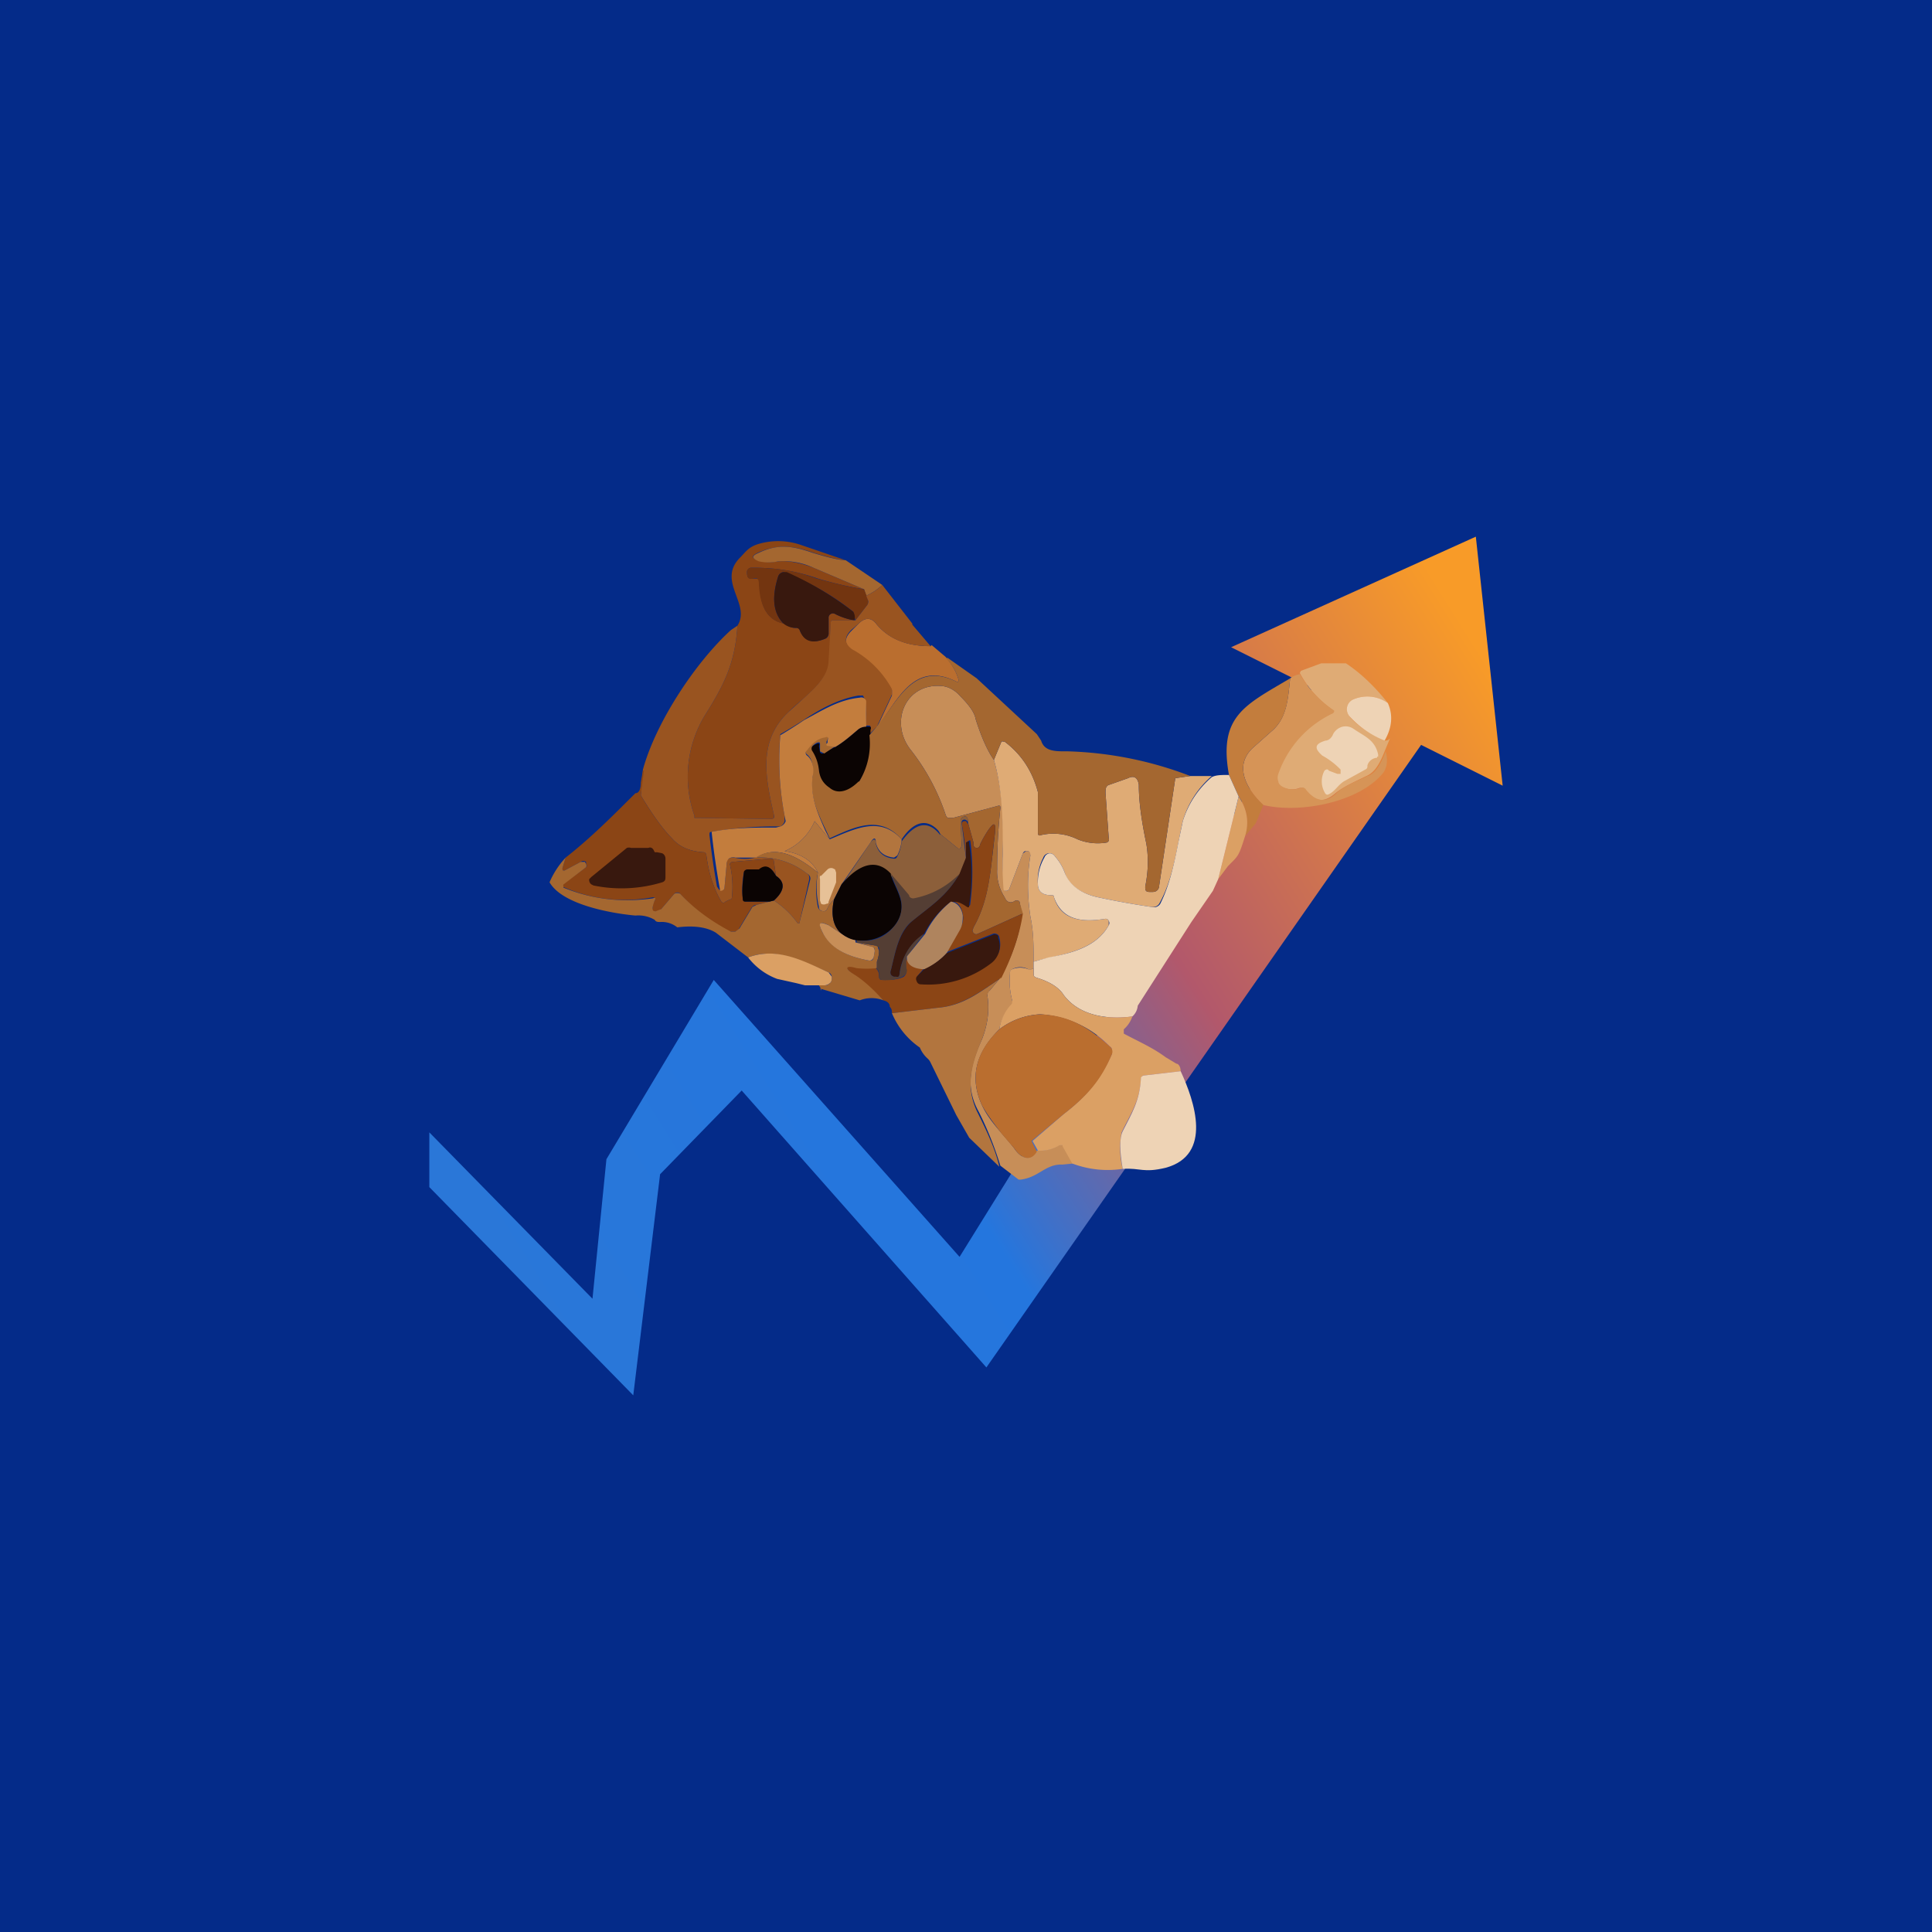 <!-- by TradingView --><svg width="18" height="18" viewBox="0 0 18 18" xmlns="http://www.w3.org/2000/svg"><path fill="#042B89" d="M0 0h18v18H0z"/><path d="M4 11.06v-.51l1.52 1.55.13-1.3 1-1.67 2.29 2.58 3.29-5.3-.76-.38L13.75 5 14 7.32l-.76-.38-4.05 5.8-2.28-2.58-.76.78L5.9 13 4 11.06Z" fill="url(#a)"/><path d="M7.88 5.22c-.1-.01-.2-.04-.3-.07-.2-.07-.34-.08-.52 0-.06.03-.06.05 0 .07a.4.4 0 0 0 .19.01c.1-.01.23.02.33.06l.47.2a3.34 3.34 0 0 1-.43-.1 1.77 1.77 0 0 0-.63-.1.05.05 0 0 0-.03.03v.02c0 .04.02.06.06.05.04 0 .06 0 .06.05 0 .21.07.34.23.37.03.02.06.04.1.04.02 0 .04 0 .04.02.04.1.12.13.24.08a.05.05 0 0 0 .03-.05v-.14a.04.04 0 0 1 .02-.04.04.04 0 0 1 .04 0 .6.6 0 0 0 .19.06h-.2c-.02 0-.03 0-.03.02l-.01.35c-.01.2-.25.35-.38.48-.29.27-.22.61-.14.96a.04.04 0 0 1-.01.04h-.02l-.7-.01h-.01V7.6a1.1 1.1 0 0 1 .1-.94c.17-.27.28-.48.3-.83.13-.2-.19-.41.02-.63.06-.06.08-.1.17-.13a.65.65 0 0 1 .41.01l.41.14Z" fill="#8B4515"/><path d="m7.88 5.22.34.23a.53.53 0 0 1-.15.1l-.02-.06-.47-.2a.66.66 0 0 0-.33-.06.42.42 0 0 1-.18 0c-.07-.03-.07-.05 0-.08.17-.08.3-.07.5 0 .1.03.2.06.3.07Z" fill="#A46730"/><path d="m8.05 5.49.02.05.02.06c0 .01 0 .03-.02.05l-.1.13-.02-.08a2.43 2.43 0 0 0-.65-.37.06.06 0 0 0-.05.04c-.06.19-.05.34.05.44-.15-.03-.22-.16-.23-.37 0-.04-.01-.06-.05-.05-.04.01-.06 0-.06-.05a.05.05 0 0 1 .01-.04.05.05 0 0 1 .04-.01c.21 0 .38.02.6.1.15.04.3.08.44.1Z" fill="#733510"/><path d="M7.96 5.78a.6.6 0 0 1-.18-.06.04.04 0 0 0-.04 0 .04.04 0 0 0-.02.04v.14c0 .02-.01.04-.03.05-.12.05-.2.03-.24-.08a.04.04 0 0 0-.03-.02.18.18 0 0 1-.12-.04c-.1-.1-.11-.25-.05-.44a.06.06 0 0 1 .05-.04h.03a3 3 0 0 1 .62.37c.01.02.02.04.01.08Z" fill="#38180E"/><path d="m8.68 6.01.13.11c.06.07.1.14.12.21 0 .02 0 .03-.02.02-.4-.2-.55.18-.74.43l.14-.3v-.05a.92.92 0 0 0-.37-.37c-.07-.05-.08-.11-.01-.18L8 5.81c.06-.06.12-.06.17.01.12.14.29.2.5.2Z" fill="#BA6E2F"/><path d="m8.5 5.81-.28-.36a.53.53 0 0 1-.15.1l.02.05c0 .01 0 .03-.02.05l-.1.13h-.2c-.02 0-.03 0-.03.02l-.02.35c0 .16-.15.28-.27.39l-.1.09c-.29.27-.22.61-.14.96a.04.04 0 0 1 0 .03.03.03 0 0 1-.03.01l-.7-.01h-.01V7.6a1.1 1.1 0 0 1 .1-.94c.17-.27.28-.48.3-.83l-.06.04c-.33.3-.7.86-.82 1.3l-.02.24c.12.2.22.33.29.4.07.08.16.12.29.13.01 0 .02 0 .03.02.02.16.06.3.14.44.01.01.02.02.04 0l.04-.02c.02 0 .02-.02.02-.03a.93.93 0 0 0-.02-.3.04.04 0 0 1 .02-.02h.01L7.17 8c.02 0 .04 0 .04.03l.02.13c.09.06.08.14-.02.23a.83.83 0 0 1 .22.21.02.02 0 0 0 .02 0v-.01l.09-.4c0-.02 0-.04-.02-.05a.7.7 0 0 0-.48-.15.46.46 0 0 1-.2 0 .07.07 0 0 0-.07.03v.03l-.02.22c0 .02-.02.03-.04.02H6.7l-.02-.03a7.29 7.29 0 0 1-.07-.48c0-.02 0-.03.02-.03a3.44 3.44 0 0 1 .64-.05.08.08 0 0 0 .04-.05V7.6a2.72 2.72 0 0 1-.04-.76 4.1 4.1 0 0 0 .23-.14c.15-.1.32-.19.5-.22h.04l.02.04c.01.07.02.15 0 .24h.03c.02 0 .02 0 .02.03l-.01.05.07-.07.14-.3v-.05a.92.92 0 0 0-.37-.37c-.07-.05-.08-.11-.01-.18L8 5.81c.06-.06.12-.06.17.01.12.14.28.2.5.2l-.17-.2Z" fill="#995420"/><path d="M12.32 6.18h.22c.15.1.28.23.39.37a.33.33 0 0 0-.33-.03.1.1 0 0 0-.05.07.1.1 0 0 0 .02.08c.08.1.2.17.33.23.02 0 .03 0 .05-.02L12.9 7c-.05.13-.1.2-.17.23-.1.05-.22.1-.3.17-.1.08-.18.07-.27-.04l-.02-.02h-.03a.2.2 0 0 1-.17-.01.1.1 0 0 1-.04-.05.1.1 0 0 1 0-.07.98.98 0 0 1 .52-.57v-.02l-.01-.01a.98.98 0 0 1-.3-.34l.01-.02.19-.07Z" fill="#DFAB75"/><path d="M12.11 6.28a1.05 1.05 0 0 0 .32.34v.01a.03.03 0 0 1-.02.02.98.98 0 0 0-.5.56.1.1 0 0 0 0 .07c0 .02.02.04.04.05a.2.2 0 0 0 .17.01.04.04 0 0 1 .05.02c.09.11.18.12.27.04.08-.08.2-.12.3-.17.07-.02.12-.1.17-.23.02.07.02.16-.04.22-.23.26-.77.36-1.1.28-.15-.14-.28-.36-.1-.53l.18-.16c.14-.12.15-.3.17-.49a.2.2 0 0 1 .1-.04Z" fill="#D69457"/><path d="M9.26 7.08c.07.24.1.54.08.9a3.54 3.54 0 0 0 .02.32h.02l.02-.01.13-.34.03-.02h.02c.02.01.03.03.02.04-.03.18-.03.37 0 .57.03.14.03.28.03.42v.06l-.02.01h-.03a.16.16 0 0 0-.15 0 .04.04 0 0 0-.02.04.7.7 0 0 0 .02.25.05.05 0 0 1-.01.05.44.44 0 0 0-.11.22c-.22.22-.28.45-.16.71.07.15.2.27.3.4.06.09.15.13.21.02.08 0 .14-.01.2-.05a.03.03 0 0 1 .02 0h.02l.1.17-.1.01h-.03c-.14.01-.2.12-.36.14h-.02l-.17-.13c-.04-.13-.1-.3-.2-.5-.13-.23-.08-.44.03-.68.05-.13.07-.26.05-.4 0-.02 0-.04.02-.05l.1-.12c.11-.2.18-.4.2-.6l-.02-.1c0-.02-.02-.02-.04-.02-.04.03-.08.02-.1-.03a.44.44 0 0 1-.07-.26c0-.2.01-.38.03-.57 0-.02 0-.03-.03-.02l-.41.11h-.05a.06.06 0 0 1-.02-.03 2.01 2.01 0 0 0-.33-.61c-.19-.25-.05-.6.27-.59.07 0 .14.03.2.1.08.08.13.15.14.21.06.19.12.31.17.38Z" fill="#C78E58"/><path d="M12.02 6.32c-.02.2-.03.37-.17.49l-.18.16c-.18.17-.05.39.1.53l-.07.17-.1.12a.42.42 0 0 0-.06-.37l-.09-.2c-.1-.55.15-.65.57-.9Z" fill="#C37D3D"/><path d="M12.93 6.55c.05.11.04.23-.03.35a.88.88 0 0 1-.33-.23.1.1 0 0 1 .03-.15.33.33 0 0 1 .33.03Z" fill="#EED3B5"/><path d="M8.07 6.77h.02c.02 0 .03 0 .02.03v.05a.68.68 0 0 1-.11.44c-.1.1-.2.12-.28.06a.23.23 0 0 1-.09-.16.4.4 0 0 0-.07-.18.04.04 0 0 1 0-.05.16.16 0 0 1 .05-.03c.02-.01.03 0 .02.02l.01.06c.01.01.02.02.04 0l.1-.05c.07-.04.14-.1.21-.16a.12.12 0 0 1 .08-.03Z" fill="#0B0403"/><path d="M12.83 7.06a.1.1 0 0 0-.09.07c0 .02 0 .03-.02.04l-.2.11c-.06.04-.08.09-.14.12-.02.01-.03 0-.04-.02a.21.21 0 0 1 0-.2c.01-.01.03-.02.04 0l.08.03h.03v-.04a.7.7 0 0 0-.17-.13c-.08-.07-.07-.11.03-.14.03 0 .06-.03.07-.06a.14.14 0 0 1 .09-.07.13.13 0 0 1 .1.02c.1.07.2.1.23.24v.02h-.01Z" fill="#EED3B5"/><path d="m7.77 6.96-.09.06L7.64 7v-.06c0-.02 0-.03-.03-.02a.16.16 0 0 0-.04.03.04.04 0 0 0 0 .05.4.4 0 0 1 .06.18c.01.07.04.12.1.16.07.06.17.04.27-.06.13.09.3.16.48.23.13.04.22.12.28.25-.11-.14-.24-.12-.36.06-.2-.23-.43-.12-.67-.01-.09-.2-.19-.36-.16-.58.01-.08 0-.16-.05-.2a.03.03 0 0 1 0-.05c.05-.07.1-.11.16-.12.03-.01.04 0 .03.03l-.01.02c0 .02 0 .03.02.03l.05.01Z" fill="#A46730"/><path d="M9.67 7.38v.38c0 .02.01.03.03.02a.51.51 0 0 1 .34.04.5.5 0 0 0 .27.03.03.03 0 0 0 .02-.04l-.03-.42c0-.04 0-.07.04-.08l.17-.06c.06-.03.09 0 .1.06 0 .17.03.36.07.55.02.12.02.25-.01.4 0 .03 0 .05.04.05h.03c.04 0 .06-.03.06-.06l.15-1 .14-.02h.2a.88.88 0 0 0-.27.42c-.06.27-.09.54-.22.77a.07.07 0 0 1-.07.03 7.45 7.45 0 0 1-.5-.09c-.14-.03-.27-.1-.31-.23a.48.48 0 0 0-.09-.15.06.06 0 0 0-.06-.03.06.06 0 0 0-.05.04.46.46 0 0 0-.05.25c0 .07.05.1.12.1.02 0 .03 0 .03.02.07.23.29.23.48.2a.03.03 0 0 1 .03.02v.04c-.14.25-.45.27-.7.34 0-.14 0-.28-.03-.42-.03-.2-.03-.39 0-.57 0-.01 0-.03-.02-.04h-.02c-.01 0-.02 0-.03.02l-.13.34-.02.01h-.02l-.01-.01a3.55 3.55 0 0 1-.01-.3c.01-.37-.01-.67-.08-.91l.07-.17a.02.02 0 0 1 .02 0 .02.02 0 0 1 .01 0c.16.12.26.28.31.47Z" fill="#DFAB75"/><path d="m9.1 6.32-.27-.19h-.02c.06.06.1.13.12.2 0 .02 0 .03-.02.02-.33-.16-.49.07-.65.3l-.1.13-.06.07a.68.68 0 0 1-.1.44c.13.09.3.16.48.23.13.04.22.12.28.25l.16.13a.02.02 0 0 0 .03 0l.01-.02-.01-.23a.04.04 0 0 1 .01-.03c.04-.03.06-.01.06.05l.05.18v.02a.03.03 0 0 0 .06 0 1 1 0 0 1 .08-.14c.05-.07.07-.07.06.03l-.02.18c-.03.24-.05.47-.18.7l-.01.03a.04.04 0 0 0 .02.03.03.03 0 0 0 .03 0l.42-.19-.03-.1c0-.02-.02-.02-.04-.02-.04.03-.08.02-.1-.03a.44.44 0 0 1-.07-.26c0-.2.01-.38.03-.57 0-.02 0-.03-.03-.02l-.41.11h-.05a.06.06 0 0 1-.02-.03 2.01 2.01 0 0 0-.33-.61c-.19-.25-.05-.6.27-.59.07 0 .14.03.2.1.08.08.13.15.14.21.06.19.12.31.17.38l.07-.17a.02.02 0 0 1 .02 0 .02.02 0 0 1 .01 0c.16.12.26.28.31.47v.38c0 .02.01.03.03.02a.51.51 0 0 1 .34.04.5.5 0 0 0 .27.03.03.03 0 0 0 .02-.04l-.03-.42c0-.04 0-.07.04-.08l.17-.06c.06-.03.09 0 .1.06 0 .17.03.36.07.55.02.12.02.25-.01.4 0 .03 0 .05.04.05h.03c.04 0 .06-.03.06-.06l.15-1 .14-.02A3.45 3.45 0 0 0 9.95 7h-.02c-.1 0-.2 0-.23-.1l-.04-.06-.56-.52Z" fill="#A46730"/><path d="m6 7.18-.03.23c.12.2.22.33.29.4.07.08.16.12.29.13.01 0 .02 0 .03.02.02.16.06.3.14.44.01.01.02.02.04 0l.04-.02c.02 0 .02-.02.02-.03a.93.93 0 0 0-.02-.3.04.04 0 0 1 .02-.02h.01L7.17 8c.02 0 .04 0 .04.03l.02.13c-.05-.09-.1-.1-.15-.06h-.11c-.02 0-.03.01-.04.03a.85.85 0 0 0-.01.24c0 .02.01.03.03.03h.22l-.12.03a.06.06 0 0 0-.05.03l-.12.2-.03.02H6.8a1.55 1.55 0 0 1-.47-.36.04.04 0 0 0-.05.01l-.12.14a.07.07 0 0 1-.04.02H6.1c-.02 0-.03 0-.02-.03 0-.02 0-.04.02-.07.01-.02 0-.03-.02-.03a1.41 1.41 0 0 1-.84-.1.02.02 0 0 1 0-.02l.22-.16a.02.02 0 0 0 0-.03v-.02a.04.04 0 0 0-.05 0l-.15.08c-.02 0-.03 0-.02-.02l.03-.1c.23-.18.43-.38.65-.6.03 0 .05-.03.05-.1l.02-.11Z" fill="#8B4515"/><path d="M11.6 7.79c-.06.19-.06.18-.16.28l-.09.12.19-.77c.08.12.1.24.06.37Z" fill="#DBA064"/><path d="m8.76 7.77.16.13a.02.02 0 0 0 .03 0l.01-.02-.01-.23a.04.04 0 0 1 .01-.03c.04-.03.06-.01.06.05 0-.02-.02-.03-.02-.03a.03.03 0 0 0-.03 0 .03.03 0 0 0-.01.03L9 8l-.06.15a.77.77 0 0 1-.43.23c-.02 0-.03 0-.04-.02l-.17-.2c-.13-.15-.29-.12-.46.09l.27-.4c.03-.04.05-.04.05.01.02.08.07.13.17.14.01 0 .02 0 .03-.02a.4.4 0 0 0 .04-.14c.13-.18.25-.2.36-.06Z" fill="#8C5F3A"/><path d="M7.99 6.8a.12.12 0 0 1 .08-.03v-.24a.05.05 0 0 0-.03-.03.05.05 0 0 0-.03 0c-.2.02-.35.12-.52.21a4.1 4.1 0 0 1-.22.14 2.72 2.72 0 0 0 .05.8.08.08 0 0 1-.05.05l-.04.01c-.2 0-.4 0-.6.04a7.28 7.28 0 0 0 .08.55c.02 0 .04-.01.04-.03l.02-.22A.07.07 0 0 1 6.79 8a.07.07 0 0 1 .06-.01h.2c.19-.13.41.01.57.14-.05-.11-.16-.18-.31-.2a.53.53 0 0 0 .28-.28l.14.17a5.28 5.28 0 0 0-.04-.08c-.07-.16-.14-.31-.12-.5.02-.08 0-.16-.05-.2a.03.03 0 0 1 0-.05c.05-.07.1-.11.17-.12.02-.01.03 0 .02.03v.02c-.02.02-.01.03.01.03l.06.01c.07-.04.14-.1.21-.16Z" fill="#C37D3D"/><path d="M8.4 7.83a.4.4 0 0 1-.04.14l-.03.02c-.1-.01-.15-.06-.17-.14 0-.05-.02-.05-.05 0l-.27.39-.07.14a.28.28 0 0 0-.06.08.04.04 0 0 1-.03.03c-.03 0-.05-.01-.05-.04a.8.8 0 0 1-.01-.32c-.05-.11-.16-.18-.31-.2a.53.53 0 0 0 .28-.28l.14.17c.24-.1.47-.22.67 0Z" fill="#B2753E"/><path d="m9.02 7.67.05.18v.02a.03.03 0 0 0 .06 0 1 1 0 0 1 .08-.14c.05-.07.07-.07.06.03-.04.3-.04.6-.2.88l-.01.03a.04.04 0 0 0 .02.03.03.03 0 0 0 .03 0l.42-.19c-.03.2-.1.4-.2.6-.2.13-.36.26-.6.28l-.42.05c0-.02 0-.04-.02-.06 0-.03-.02-.05-.06-.06-.1-.1-.2-.19-.28-.24-.09-.07-.08-.09.03-.07l.18.01c.02.02.03.04.03.08 0 .02.01.03.03.03.07 0 .14 0 .2-.03.02-.02.03-.04.02-.06V8.9c0 .07.06.11.17.12l-.06.07a.04.04 0 0 0 0 .04.04.04 0 0 0 .02.02.9.9 0 0 0 .67-.2c.08-.05.09-.14.07-.22a.04.04 0 0 0-.03-.03.04.04 0 0 0-.03 0l-.43.17.12-.21c.03-.05.04-.1.03-.14-.01-.07-.05-.12-.1-.12.04-.02.1 0 .15.04.01 0 .02 0 .02-.02a2.3 2.3 0 0 0 0-.59h-.01L9 7.85V8a2.73 2.73 0 0 0-.04-.33.03.03 0 0 1 .02-.02H9l.02.03Z" fill="#8B4515"/><path d="M8.86 8.4a.87.87 0 0 0-.25.3.52.52 0 0 0-.23.38.03.03 0 0 1-.01.02.03.03 0 0 1-.02 0h-.02a.05.05 0 0 1-.03-.02.05.05 0 0 1 0-.04c.04-.16.07-.35.2-.46.17-.14.32-.23.44-.44L9 7.99v-.14l.02-.01h.01v.02c.03.19.03.38 0 .57 0 .02 0 .03-.02.02-.06-.04-.1-.06-.16-.04Z" fill="#38180E"/><path d="M7.62 8.13a.8.8 0 0 0 0 .32c.01.03.03.04.06.04a.04.04 0 0 0 .03-.03.28.28 0 0 1 .06-.08c-.03.14-.01.25.07.32l-.12-.08c-.08-.04-.1-.02-.06.06.08.15.22.23.44.27.02 0 .03 0 .04-.03l.01-.06c0-.02 0-.03-.03-.04l-.14-.04.18.03s.02 0 .02.02l.01.03a.3.3 0 0 1-.02.1v.06a.9.9 0 0 1-.19 0c-.1-.03-.12 0-.02.06.08.05.17.13.27.24a.3.3 0 0 0-.22 0l-.37-.11c.02.03.02.02-.01-.03h.05c.02 0 .03 0 .05-.02.02-.01.02-.04.02-.06a.05.05 0 0 0-.03-.04c-.24-.1-.49-.24-.75-.14l-.3-.23c-.08-.05-.2-.07-.36-.05a.23.23 0 0 0-.16-.05c-.02 0-.04 0-.05-.02a.3.3 0 0 0-.18-.04c-.22-.02-.68-.1-.8-.31a.8.8 0 0 1 .15-.23l-.03.1c0 .02 0 .02.02.02l.15-.08h.04l.01.02a.03.03 0 0 1 0 .03l-.21.16a.02.02 0 0 0 0 .02.02.02 0 0 0 0 .01c.27.11.54.14.83.1.03-.01.03 0 .02.02a.23.23 0 0 0-.02.07c0 .02 0 .03.03.03l.05-.02.12-.14a.04.04 0 0 1 .03-.01.04.04 0 0 1 .03.01c.14.15.3.26.47.35h.04l.04-.03.12-.2.04-.02.12-.03.04-.01a.83.83 0 0 1 .22.21.02.02 0 0 0 .02 0v-.01l.1-.4a.05.05 0 0 0-.03-.05.7.7 0 0 0-.48-.15c.2-.13.42.01.58.14Z" fill="#A46730"/><path d="m6.12 7.94.05.01c.02.01.03.03.03.05v.17c0 .02 0 .04-.03.05a1.3 1.3 0 0 1-.64.03l-.02-.01a.05.05 0 0 1-.02-.05l.02-.02.33-.27a.06.06 0 0 1 .04 0h.16c.02-.01.04 0 .05.02l.01.02h.02Z" fill="#38180E"/><path d="m11.54 7.42-.09-.2c-.07 0-.12 0-.16.02a.88.88 0 0 0-.27.41l-.04.19c-.04.2-.08.4-.17.58a.07.07 0 0 1-.08.03 7.46 7.46 0 0 1-.5-.09c-.14-.03-.26-.1-.31-.23a.48.48 0 0 0-.09-.15.06.06 0 0 0-.05-.03.06.06 0 0 0-.05.04.46.46 0 0 0-.06.25c0 .07.05.1.12.1.02 0 .03 0 .03.02.08.23.29.23.48.2a.03.03 0 0 1 .03.02.04.04 0 0 1 0 .04c-.11.2-.34.26-.56.3l-.14.04v.11c0 .02 0 .03.03.04.1.03.2.08.25.16.15.2.42.23.64.2a.15.15 0 0 0 .05-.1l.5-.78.2-.29.05-.11.19-.77Z" fill="#EED3B5"/><path d="M8.3 8.15c.03.1.1.2.1.3 0 .07-.03.13-.07.18a.4.4 0 0 1-.36.13.27.27 0 0 1-.13-.06c-.08-.07-.1-.18-.07-.32l.07-.14c.17-.2.33-.24.46-.1Zm-1.07.01c.09.06.08.14-.02.23l-.04.01h-.22c-.02 0-.03 0-.03-.03-.01-.07 0-.15.01-.24 0-.02.02-.03.04-.03h.1c.06-.05.11-.03.16.06Z" fill="#0B0403"/><path d="m7.65 8.16.06-.06a.05.05 0 0 1 .05-.01l.02.01.01.03v.09l-.07.18c0 .01 0 .02-.02.02a.05.05 0 0 1-.05 0l-.01-.03v-.2a.05.05 0 0 1 0-.03Z" fill="#E7C197"/><path d="M8.94 8.14c-.12.21-.27.3-.44.44-.13.1-.16.3-.2.46a.05.05 0 0 0 0 .04.05.05 0 0 0 .03.02h.02a.03.03 0 0 0 .02 0 .03.03 0 0 0 .01-.02c.02-.16.1-.3.23-.38l-.16.21a.23.23 0 0 0 0 .13c0 .02-.01.04-.04.06a.37.37 0 0 1-.19.03c-.02 0-.03-.01-.03-.03 0-.04 0-.06-.03-.08h.01v-.06a.3.3 0 0 0 .02-.1v-.03l-.03-.02-.18-.03v-.02c.14.02.26-.02.35-.13a.28.28 0 0 0 .07-.19c0-.1-.07-.2-.1-.3l.17.2c0 .02.02.03.04.03a.8.8 0 0 0 .43-.23Z" fill="#543E34"/><path d="M8.86 8.4c.06.01.1.06.11.13 0 .04 0 .09-.03.14l-.12.21a.64.64 0 0 1-.2.15c-.12 0-.18-.05-.17-.12l.17-.21a.87.87 0 0 1 .24-.3Z" fill="#AF845E"/><path d="M7.84 8.7c.04.03.08.05.13.06v.02l.15.04c.02 0 .03.02.03.04l-.01.06c-.01.02-.02.03-.04.03-.22-.04-.37-.12-.44-.27-.04-.08-.03-.1.06-.06l.12.08Z" fill="#C78E58"/><path d="M8.61 9.03a.64.64 0 0 0 .21-.15l.43-.17a.04.04 0 0 1 .05.01v.02a.2.2 0 0 1-.06.23.96.96 0 0 1-.67.2.04.04 0 0 1-.03-.03.04.04 0 0 1 0-.04l.07-.07Z" fill="#38180E"/><path d="M7.63 9.18H7.5l-.08-.02-.18-.04a.61.61 0 0 1-.27-.2c.27-.1.51.03.75.14l.03.04c0 .02 0 .05-.02.06a.07.07 0 0 1-.05.02h-.05Zm2-.16v.05c0 .02 0 .03.03.04.1.03.2.08.25.16.15.2.42.23.64.2a.28.28 0 0 1-.08.12v.04c.13.07.27.13.39.22l.1.06c.02 0 .04.03.04.07l-.34.04c-.02 0-.02.01-.03.03-.01.21-.1.33-.18.5a.78.78 0 0 0 .01.34.93.93 0 0 1-.47-.05l-.09-.16v-.01h-.03a.33.33 0 0 1-.2.05l-.05-.09.29-.25c.22-.17.34-.32.45-.56v-.04s0-.02-.02-.03a.98.98 0 0 0-.65-.3.68.68 0 0 0-.38.14.44.44 0 0 1 .1-.22.05.05 0 0 0 .02-.05.7.7 0 0 1-.02-.25c0-.02 0-.03.02-.04a.2.2 0 0 1 .15 0h.03l.02-.01Z" fill="#DBA064"/><path d="m9.32 9.11-.1.12a.06.06 0 0 0-.02.05c.02.14 0 .27-.05.4-.1.24-.16.45-.04.69.1.2.17.36.2.5l-.28-.27-.12-.21-.24-.49a.12.12 0 0 0-.03-.04.28.28 0 0 1-.07-.1.73.73 0 0 1-.26-.32l.42-.05c.25-.02.4-.15.6-.28Z" fill="#B2753E"/><path d="M9.69 9.45c.28.01.46.13.65.3a.06.06 0 0 1 .02.07c-.1.24-.23.39-.45.56l-.3.25.05.1c-.06.1-.15.06-.21-.03l-.12-.14c-.06-.08-.13-.17-.18-.26-.12-.26-.06-.5.16-.71a.68.68 0 0 1 .38-.14Z" fill="#BA6E2F"/><path d="M11 9.98c.13.28.3.78-.14.9-.21.05-.23 0-.4.01-.03-.17-.03-.29 0-.35.08-.16.16-.28.17-.5 0 0 .01-.02.03-.02l.34-.04Z" fill="#EED3B5"/><defs><linearGradient id="a" x1="13.37" y1="5.39" x2="4.15" y2="11.16" gradientUnits="userSpaceOnUse"><stop stop-color="#F89B28"/><stop offset=".36" stop-color="#B2586B"/><stop offset=".62" stop-color="#2476DE"/><stop offset="1" stop-color="#2A77D8"/></linearGradient></defs></svg>